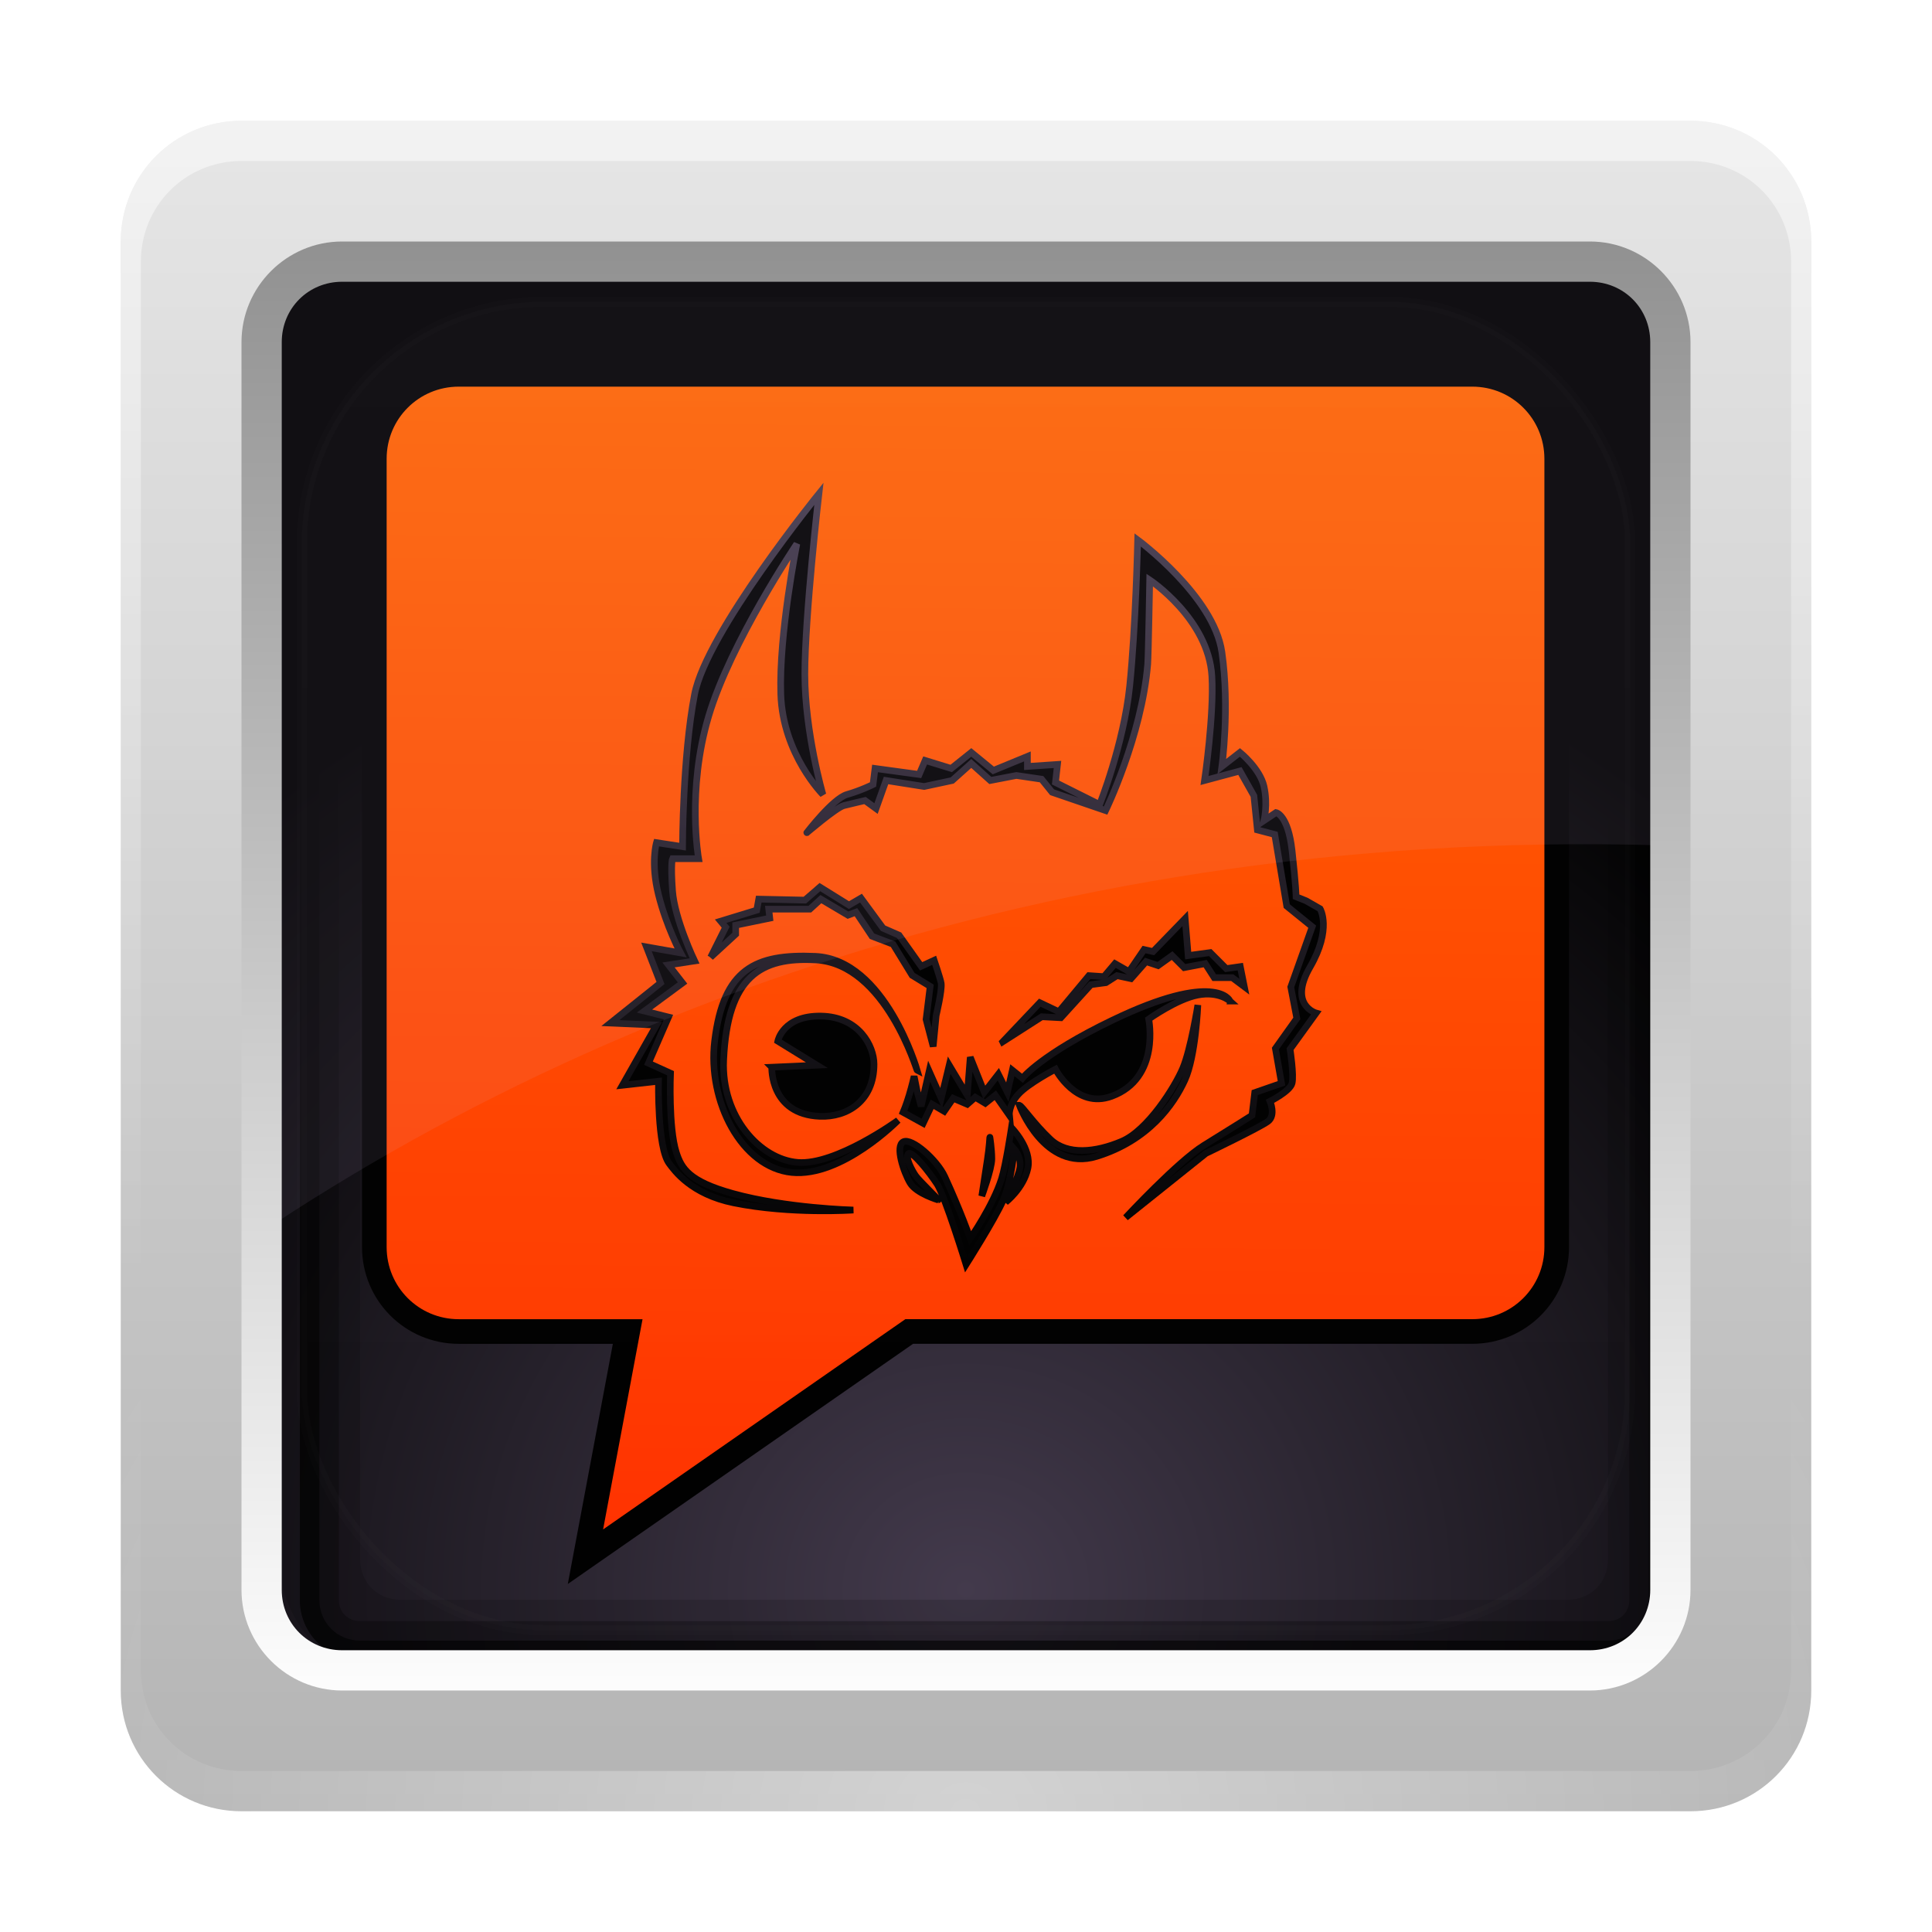 <?xml version="1.0" encoding="UTF-8" standalone="no"?>
<!-- Created with Inkscape (http://www.inkscape.org/) -->

<svg
   xmlns:dc="http://purl.org/dc/elements/1.1/"
   xmlns:cc="http://creativecommons.org/ns#"
   xmlns:rdf="http://www.w3.org/1999/02/22-rdf-syntax-ns#"
   xmlns:svg="http://www.w3.org/2000/svg"
   xmlns="http://www.w3.org/2000/svg"
   xmlns:xlink="http://www.w3.org/1999/xlink"
   xmlns:sodipodi="http://sodipodi.sourceforge.net/DTD/sodipodi-0.dtd"
   xmlns:inkscape="http://www.inkscape.org/namespaces/inkscape"
   version="1.0"
   width="96"
   height="96"
   id="svg2408"
   inkscape:version="0.48.2 r9819"
   sodipodi:docname="p100q.svg"
   inkscape:export-filename="/home/buckstabu/Dropbox/Public/lcicons/lcproto_poshuku.png"
   inkscape:export-xdpi="90"
   inkscape:export-ydpi="90">
  <sodipodi:namedview
     pagecolor="#ffffff"
     bordercolor="#666666"
     borderopacity="1"
     objecttolerance="10"
     gridtolerance="10"
     guidetolerance="10"
     inkscape:pageopacity="0"
     inkscape:pageshadow="2"
     inkscape:window-width="1920"
     inkscape:window-height="1145"
     id="namedview68"
     showgrid="false"
     inkscape:zoom="4.7140452"
     inkscape:cx="113.96563"
     inkscape:cy="12.427081"
     inkscape:window-x="1678"
     inkscape:window-y="32"
     inkscape:window-maximized="1"
     inkscape:current-layer="svg2408" />
  <defs
     id="defs2410">
    <linearGradient
       x1="45.448"
       y1="92.54"
       x2="45.448"
       y2="7.017"
       id="ButtonShadow"
       gradientUnits="userSpaceOnUse"
       gradientTransform="scale(1.006,0.994)">
      <stop
         id="stop3750"
         style="stop-color:#000000;stop-opacity:1"
         offset="0" />
      <stop
         id="stop3752"
         style="stop-color:#000000;stop-opacity:0.588"
         offset="1" />
    </linearGradient>
    <filter
       color-interpolation-filters="sRGB"
       id="filter3174">
      <feGaussianBlur
         id="feGaussianBlur3176"
         stdDeviation="1.71" />
    </filter>
    <linearGradient
       id="linearGradient3224-6">
      <stop
         id="stop3226-2"
         style="stop-color:#42394b;stop-opacity:1"
         offset="0" />
      <stop
         id="stop3228-1"
         style="stop-color:#000000;stop-opacity:1"
         offset="1" />
    </linearGradient>
    <linearGradient
       id="linearGradient3187-5">
      <stop
         id="stop3189-3"
         style="stop-color:#b4b4b4;stop-opacity:1"
         offset="0" />
      <stop
         id="stop3191-2"
         style="stop-color:#e6e6e6;stop-opacity:1"
         offset="1" />
    </linearGradient>
    <linearGradient
       id="linearGradient3737-9">
      <stop
         id="stop3739-7"
         style="stop-color:#ffffff;stop-opacity:1"
         offset="0" />
      <stop
         id="stop3741-6"
         style="stop-color:#ffffff;stop-opacity:0"
         offset="1" />
    </linearGradient>
    <linearGradient
       id="linearGradient3465-2">
      <stop
         id="stop3467-0"
         style="stop-color:#919191;stop-opacity:1"
         offset="0" />
      <stop
         id="stop3469-6"
         style="stop-color:#fdfdfd;stop-opacity:1"
         offset="1" />
    </linearGradient>
    <linearGradient
       id="linearGradient3737-7-3">
      <stop
         id="stop3739-2-3"
         style="stop-color:#ffffff;stop-opacity:1"
         offset="0" />
      <stop
         id="stop3741-7-6"
         style="stop-color:#ffffff;stop-opacity:0"
         offset="1" />
    </linearGradient>
    <linearGradient
       id="linearGradient3737-4-0">
      <stop
         id="stop3739-8-4"
         style="stop-color:#ffffff;stop-opacity:1"
         offset="0" />
      <stop
         id="stop3741-71-8"
         style="stop-color:#ffffff;stop-opacity:0"
         offset="1" />
    </linearGradient>
    <clipPath
       id="clipPath3613-5">
      <rect
         width="84"
         height="84"
         rx="6"
         ry="6"
         x="6"
         y="6"
         id="rect3615-1"
         style="fill:#ffffff;fill-opacity:1;fill-rule:nonzero;stroke:none" />
    </clipPath>
    <filter
       x="-0.192"
       y="-0.192"
       width="1.384"
       height="1.384"
       color-interpolation-filters="sRGB"
       id="filter3794-2">
      <feGaussianBlur
         id="feGaussianBlur3796-9"
         stdDeviation="5.28" />
    </filter>
    <linearGradient
       inkscape:collect="always"
       xlink:href="#linearGradient3187-5"
       id="linearGradient4094"
       gradientUnits="userSpaceOnUse"
       x1="48"
       y1="90"
       x2="48"
       y2="5.988" />
    <linearGradient
       inkscape:collect="always"
       xlink:href="#linearGradient3737-9"
       id="linearGradient4096"
       gradientUnits="userSpaceOnUse"
       x1="36.357"
       y1="6"
       x2="36.357"
       y2="63.893" />
    <linearGradient
       inkscape:collect="always"
       xlink:href="#linearGradient3465-2"
       id="linearGradient4098"
       gradientUnits="userSpaceOnUse"
       gradientTransform="matrix(1.029,0,0,1.029,-1.412,-1.412)"
       x1="43.179"
       y1="13"
       x2="43.179"
       y2="83.295" />
    <radialGradient
       inkscape:collect="always"
       xlink:href="#linearGradient3737-7-3"
       id="radialGradient4100"
       gradientUnits="userSpaceOnUse"
       gradientTransform="matrix(1.157,0,0,0.996,-7.551,0.197)"
       cx="48"
       cy="90.172"
       fx="48"
       fy="90.172"
       r="42" />
    <linearGradient
       inkscape:collect="always"
       xlink:href="#linearGradient3737-4-0"
       id="linearGradient4102"
       gradientUnits="userSpaceOnUse"
       x1="48"
       y1="20.221"
       x2="48"
       y2="138.661" />
    <radialGradient
       inkscape:collect="always"
       xlink:href="#linearGradient3224-6"
       id="radialGradient4113"
       gradientUnits="userSpaceOnUse"
       gradientTransform="matrix(1.383,-1.0350102e-8,0,1.312,-17.141,-23.729)"
       cx="47.098"
       cy="78.287"
       fx="47.098"
       fy="78.287"
       r="38.957" />
    <filter
       id="filter3174-5"
       color-interpolation-filters="sRGB">
      <feGaussianBlur
         stdDeviation="1.71"
         id="feGaussianBlur3176-2" />
    </filter>
    <linearGradient
       gradientTransform="scale(1.006,0.994)"
       gradientUnits="userSpaceOnUse"
       id="ButtonShadow-4"
       y2="7.017"
       x2="45.448"
       y1="92.54"
       x1="45.448">
      <stop
         offset="0"
         style="stop-color:#000000;stop-opacity:1"
         id="stop3750-2" />
      <stop
         offset="1"
         style="stop-color:#000000;stop-opacity:0.588"
         id="stop3752-2" />
    </linearGradient>
    <filter
       id="filter3174-1"
       color-interpolation-filters="sRGB">
      <feGaussianBlur
         stdDeviation="1.71"
         id="feGaussianBlur3176-6" />
    </filter>
    <linearGradient
       gradientTransform="scale(1.006,0.994)"
       gradientUnits="userSpaceOnUse"
       id="ButtonShadow-9"
       y2="7.017"
       x2="45.448"
       y1="92.54"
       x1="45.448">
      <stop
         offset="0"
         style="stop-color:#000000;stop-opacity:1"
         id="stop3750-7" />
      <stop
         offset="1"
         style="stop-color:#000000;stop-opacity:0.588"
         id="stop3752-26" />
    </linearGradient>
    <filter
       id="filter3174-52"
       color-interpolation-filters="sRGB">
      <feGaussianBlur
         stdDeviation="1.71"
         id="feGaussianBlur3176-21" />
    </filter>
    <linearGradient
       gradientTransform="scale(1.006,0.994)"
       gradientUnits="userSpaceOnUse"
       id="ButtonShadow-77"
       y2="7.017"
       x2="45.448"
       y1="92.54"
       x1="45.448">
      <stop
         offset="0"
         style="stop-color:#000000;stop-opacity:1"
         id="stop3750-35" />
      <stop
         offset="1"
         style="stop-color:#000000;stop-opacity:0.588"
         id="stop3752-3" />
    </linearGradient>
    <linearGradient
       id="linearGradient4017-4">
      <stop
         id="stop4019-6"
         offset="0"
         style="stop-color:#ff6600;stop-opacity:1;" />
      <stop
         id="stop4021-5"
         offset="1"
         style="stop-color:#ff1e00;stop-opacity:1;" />
    </linearGradient>
    <filter
       id="filter3174-91"
       color-interpolation-filters="sRGB">
      <feGaussianBlur
         stdDeviation="1.71"
         id="feGaussianBlur3176-16" />
    </filter>
    <linearGradient
       gradientTransform="scale(1.006,0.994)"
       gradientUnits="userSpaceOnUse"
       id="ButtonShadow-95"
       y2="7.017"
       x2="45.448"
       y1="92.54"
       x1="45.448">
      <stop
         offset="0"
         style="stop-color:#000000;stop-opacity:1"
         id="stop3750-0" />
      <stop
         offset="1"
         style="stop-color:#000000;stop-opacity:0.588"
         id="stop3752-11" />
    </linearGradient>
    <linearGradient
       inkscape:collect="always"
       xlink:href="#ButtonShadow-95"
       id="linearGradient16890"
       gradientUnits="userSpaceOnUse"
       gradientTransform="scale(1.006,0.994)"
       x1="45.448"
       y1="92.54"
       x2="45.448"
       y2="7.017" />
    <linearGradient
       id="linearGradient3224-6-05">
      <stop
         offset="0"
         style="stop-color:#42394b;stop-opacity:1"
         id="stop3226-2-50" />
      <stop
         offset="1"
         style="stop-color:#000000;stop-opacity:1"
         id="stop3228-1-77" />
    </linearGradient>
    <filter
       id="filter3174-6"
       color-interpolation-filters="sRGB">
      <feGaussianBlur
         stdDeviation="1.71"
         id="feGaussianBlur3176-69" />
    </filter>
    <linearGradient
       gradientTransform="scale(1.006,0.994)"
       gradientUnits="userSpaceOnUse"
       id="ButtonShadow-39"
       y2="7.017"
       x2="45.448"
       y1="92.54"
       x1="45.448">
      <stop
         offset="0"
         style="stop-color:#000000;stop-opacity:1"
         id="stop3750-23" />
      <stop
         offset="1"
         style="stop-color:#000000;stop-opacity:0.588"
         id="stop3752-34" />
    </linearGradient>
    <linearGradient
       inkscape:collect="always"
       xlink:href="#linearGradient4017-4"
       id="linearGradient19333"
       gradientUnits="userSpaceOnUse"
       gradientTransform="matrix(0.571,0,0,0.571,20.571,20.571)"
       x1="32.775"
       y1="3.9"
       x2="31.725"
       y2="120.438" />
    <linearGradient
       inkscape:collect="always"
       xlink:href="#linearGradient3224-6-05"
       id="linearGradient19339"
       gradientUnits="userSpaceOnUse"
       x1="346"
       y1="92.045"
       x2="346.763"
       y2="538.74" />
    <linearGradient
       inkscape:collect="always"
       xlink:href="#linearGradient3224-6-05"
       id="linearGradient19343"
       gradientUnits="userSpaceOnUse"
       x1="346"
       y1="92.045"
       x2="346.763"
       y2="538.74" />
    <linearGradient
       inkscape:collect="always"
       xlink:href="#linearGradient3224-6-05"
       id="linearGradient19347"
       gradientUnits="userSpaceOnUse"
       x1="346"
       y1="92.045"
       x2="346.763"
       y2="538.74" />
    <linearGradient
       inkscape:collect="always"
       xlink:href="#linearGradient3224-6-05"
       id="linearGradient19351"
       gradientUnits="userSpaceOnUse"
       x1="346"
       y1="92.045"
       x2="346.763"
       y2="538.74" />
    <linearGradient
       inkscape:collect="always"
       xlink:href="#linearGradient3224-6-05"
       id="linearGradient19355"
       gradientUnits="userSpaceOnUse"
       x1="346"
       y1="92.045"
       x2="346.763"
       y2="538.74" />
    <linearGradient
       inkscape:collect="always"
       xlink:href="#linearGradient3224-6-05"
       id="linearGradient19359"
       gradientUnits="userSpaceOnUse"
       x1="346"
       y1="92.045"
       x2="346.763"
       y2="538.74" />
    <linearGradient
       inkscape:collect="always"
       xlink:href="#linearGradient3224-6-05"
       id="linearGradient19363"
       gradientUnits="userSpaceOnUse"
       x1="346"
       y1="92.045"
       x2="346.763"
       y2="538.74" />
    <linearGradient
       inkscape:collect="always"
       xlink:href="#linearGradient3224-6-05"
       id="linearGradient19367"
       gradientUnits="userSpaceOnUse"
       x1="346"
       y1="92.045"
       x2="346.763"
       y2="538.74" />
    <linearGradient
       inkscape:collect="always"
       xlink:href="#linearGradient3224-6-05"
       id="linearGradient19371"
       gradientUnits="userSpaceOnUse"
       x1="346"
       y1="92.045"
       x2="346.763"
       y2="538.74" />
    <linearGradient
       inkscape:collect="always"
       xlink:href="#linearGradient3224-6-05"
       id="linearGradient19375"
       gradientUnits="userSpaceOnUse"
       x1="346"
       y1="92.045"
       x2="346.763"
       y2="538.74" />
    <linearGradient
       inkscape:collect="always"
       xlink:href="#linearGradient3224-6-05"
       id="linearGradient19379"
       gradientUnits="userSpaceOnUse"
       x1="346"
       y1="92.045"
       x2="346.763"
       y2="538.74" />
  </defs>
  <g
     id="layer2-8"
     style="display:none"
     transform="translate(127.2,68.7)">
    <rect
       width="86"
       height="85"
       rx="6"
       ry="6"
       x="5"
       y="7"
       id="rect3745-7"
       style="opacity:0.9;fill:url(#ButtonShadow-4);fill-opacity:1;fill-rule:nonzero;stroke:none;filter:url(#filter3174-5)" />
  </g>
  <rect
     style="fill:url(#radialGradient4113);fill-opacity:1;stroke:none"
     id="rect3461-7"
     y="8.744"
     x="9.039"
     ry="6.173"
     rx="5.853"
     height="78.516"
     width="77.915" />
  <path
     style="opacity:0.6;color:#000000;fill:#000000;fill-opacity:1;fill-rule:nonzero;stroke:none;stroke-width:1;marker:none;visibility:visible;display:inline;overflow:visible;enable-background:accumulate"
     id="rect3977-9"
     inkscape:connector-curvature="0"
     d="m 17.898,14.49 c -1.662,0 -3,1.338 -3,3 l 0,62 c 0,1.662 1.338,3 3,3 l 62,0 c 1.662,0 3,-1.338 3,-3 l 0,-62 c 0,-1.662 -1.338,-3 -3,-3 l -62,0 z m 0,0.969 62,0 c 1.14,0 2.031,0.891 2.031,2.031 l 0,62 c 0,1.14 -0.891,2.031 -2.031,2.031 l -62,0 c -1.14,0 -2.031,-0.891 -2.031,-2.031 l 0,-62 c 0,-1.14 0.891,-2.031 2.031,-2.031 z" />
  <g
     id="layer2"
     style="display:none">
    <rect
       width="86"
       height="85"
       rx="6"
       ry="6"
       x="5"
       y="7"
       id="rect3745"
       style="opacity:0.9;fill:url(#ButtonShadow);fill-opacity:1;fill-rule:nonzero;stroke:none;filter:url(#filter3174)" />
  </g>
  <path
     style="font-size:medium;font-style:normal;font-variant:normal;font-weight:normal;font-stretch:normal;text-indent:0;text-align:start;text-decoration:none;line-height:normal;letter-spacing:normal;word-spacing:normal;text-transform:none;direction:ltr;block-progression:tb;writing-mode:lr-tb;text-anchor:start;opacity:0.15;color:#000000;fill:#000000;fill-opacity:1;stroke:none;stroke-width:4;marker:none;visibility:visible;display:inline;overflow:visible;enable-background:accumulate;font-family:Abandoned Bitplane;-inkscape-font-specification:Abandoned Bitplane"
     id="rect3222-3-8"
     inkscape:connector-curvature="0"
     d="m 19.898,13.49 c -3.289,0 -6,2.711 -6,6 l 0,58 c 0,3.289 2.711,6 6,6 l 58,0 c 3.289,0 6,-2.711 6,-6 l 0,-58 c 0,-3.289 -2.711,-6 -6,-6 l -58,0 z m 0,4 58,0 c 1.143,0 2,0.857 2,2 l 0,58 c 0,1.143 -0.857,2 -2,2 l -58,0 c -1.143,0 -2,-0.857 -2,-2 l 0,-58 c 0,-1.143 0.857,-2 2,-2 z" />
  <path
     style="opacity:0.3;color:#000000;fill:#000000;fill-opacity:1;fill-rule:nonzero;stroke:none;stroke-width:1;marker:none;visibility:visible;display:inline;overflow:visible;enable-background:accumulate"
     id="rect3981-0"
     inkscape:connector-curvature="0"
     d="m 17.898,14.49 c -1.662,0 -3,1.338 -3,3 l 0,62 c 0,1.662 1.338,3 3,3 l 62,0 c 1.662,0 3,-1.338 3,-3 l 0,-62 c 0,-1.662 -1.338,-3 -3,-3 l -62,0 z m 0,1.938 62,0 c 0.618,0 1.062,0.444 1.062,1.062 l 0,62 c 0,0.618 -0.444,1.062 -1.062,1.062 l -62,0 c -0.618,0 -1.062,-0.444 -1.062,-1.062 l 0,-62 c 0,-0.618 0.444,-1.062 1.062,-1.062 z" />
  <g
     id="activity-gmail"
     display="block"
     style="display:block"
     transform="translate(2.025,106.6)" />
  <g
     id="layer2-4"
     style="display:none"
     transform="translate(293.4,25.8)">
    <rect
       width="86"
       height="85"
       rx="6"
       ry="6"
       x="5"
       y="7"
       id="rect3745-2"
       style="opacity:0.9;fill:url(#ButtonShadow-9);fill-opacity:1;fill-rule:nonzero;stroke:none;filter:url(#filter3174-1)" />
  </g>
  <g
     id="layer2-1"
     style="display:none"
     transform="translate(361.839,197.765)">
    <rect
       width="86"
       height="85"
       rx="6"
       ry="6"
       x="5"
       y="7"
       id="rect3745-0"
       style="opacity:0.9;fill:url(#ButtonShadow-77);fill-opacity:1;fill-rule:nonzero;stroke:none;filter:url(#filter3174-52)" />
  </g>
  <g
     id="layer2-9"
     style="display:none"
     transform="translate(186.6,103.8)">
    <rect
       width="86"
       height="85"
       rx="6"
       ry="6"
       x="5"
       y="7"
       id="rect3745-19"
       style="opacity:0.9;fill:url(#linearGradient16890);fill-opacity:1;fill-rule:nonzero;stroke:none;filter:url(#filter3174-91)" />
  </g>
  <g
     id="g19292"
     transform="translate(7.44,-32.26)">
    <g
       style="display:none"
       id="layer2-7">
      <rect
         style="opacity:0.9;fill:url(#ButtonShadow-39);fill-opacity:1;fill-rule:nonzero;stroke:none;filter:url(#filter3174-6)"
         id="rect3745-8"
         y="7"
         x="5"
         ry="6"
         rx="6"
         height="85"
         width="86" />
    </g>
    <g
       id="g19319"
       transform="matrix(1.224,0,0,1.224,-18.216,21.484)">
      <path
         d="M 27.429,24 C 25.529,24 24,25.529 24,27.429 l 0,32 c 0,1.899 1.529,3.429 3.429,3.429 l 6.857,0 L 32.571,72 l 13.143,-9.143 22.857,0 C 70.471,62.857 72,61.328 72,59.429 l 0,-32 c 0,-1.899 -1.529,-3.429 -3.429,-3.429 l -41.143,0 z"
         inkscape:connector-curvature="0"
         id="path3984-2"
         style="fill:url(#linearGradient19333);fill-opacity:1;fill-rule:nonzero;stroke:#000000;stroke-opacity:1" />
      <g
         id="layer1-3"
         inkscape:label="Layer 1"
         transform="matrix(0.07,0,0,0.07,22.757,22.416)"
         style="fill:#000000;fill-opacity:1;stroke:url(#linearGradient19379);stroke-width:3.866;stroke-miterlimit:4;stroke-opacity:1;stroke-dasharray:none">
        <path
           sodipodi:nodetypes="cscsccsccccccccsscsscccccccsccscsc"
           id="path3684"
           d="m 277.907,266.316 c 0,0 -10.465,-36.047 -10.465,-69.767 0,-33.721 8.14,-104.651 8.14,-104.651 0,0 -65.116,80.233 -72.093,116.279 -6.977,36.047 -6.977,88.372 -6.977,88.372 l -15.116,-2.326 c 0,0 -3.488,11.628 1.163,30.233 4.651,18.605 12.791,33.721 12.791,33.721 l -19.767,-3.488 8.14,20.93 -29.07,23.256 26.744,1.163 0,0 -19.767,34.884 20.93,-2.326 c 0,0 -0.798,38.372 6.179,47.674 3.012,4.015 12.626,17.822 37.535,22.873 32.798,6.65 69.305,4.153 69.305,4.153 0,0 -39.008,-0.991 -69.931,-9.577 -25.393,-7.051 -29.749,-14.521 -32.74,-23.803 -4.65,-14.43 -3.372,-45.972 -3.372,-45.972 l -12.791,-5.814 11.628,-26.744 -13.953,-3.488 22.093,-16.279 -8.14,-10.465 15.116,-2.326 c 0,0 -11.628,-24.419 -12.791,-40.698 -1.163,-16.279 0,-18.605 0,-18.605 l 15.116,0 c 0,0 -6.977,-39.535 5.814,-82.558 12.791,-43.023 51.163,-100 51.163,-100 0,0 -10.465,52.326 -9.302,87.209 1.163,34.884 24.419,58.14 24.419,58.14 z"
           style="fill:#000000;fill-opacity:1;stroke:url(#linearGradient19339);stroke-width:3.866;stroke-miterlimit:4;stroke-opacity:1;stroke-dasharray:none"
           inkscape:connector-curvature="0" />
        <path
           sodipodi:nodetypes="csccccccccccccscsccsccscccsccscsccscccccccccccccscscccccccccccsc"
           id="path3686"
           d="m 268.605,288.409 c 0,0 15.116,-19.767 23.256,-22.093 8.14,-2.326 15.116,-5.814 15.116,-5.814 l 1.163,-9.302 25.581,3.488 3.488,-8.14 15.116,4.651 11.628,-9.302 12.791,10.465 19.767,-8.14 0,5.814 17.442,-1.163 -1.163,10.465 25.581,12.791 c 0,0 13.953,-34.884 17.442,-68.605 3.488,-33.721 4.651,-84.884 4.651,-84.884 0,0 44.186,32.558 48.837,65.116 4.651,32.558 0,66.279 0,66.279 l 10.465,-8.14 c 0,0 11.628,9.302 13.953,19.767 2.326,10.465 0,19.767 0,19.767 l 6.977,-4.651 c 0,0 6.977,1.163 9.302,22.093 2.326,20.93 2.326,26.744 2.326,26.744 l 5.814,2.326 8.14,4.651 c 0,0 6.977,11.628 -5.814,33.721 -12.791,22.093 3.488,26.744 3.488,26.744 l -15.116,20.93 c 0,0 2.326,15.116 1.163,19.767 -1.163,4.651 -12.791,10.465 -12.791,10.465 0,0 3.488,8.14 -1.163,11.628 C 531.395,459.339 500,474.455 500,474.455 l -46.512,37.209 c 0,0 30.233,-32.558 45.349,-41.86 15.116,-9.302 27.925,-17.424 27.925,-17.424 l 1.581,-13.19 15.534,-5.396 -3.543,-20.185 12.427,-17.442 -3.507,-18.223 12.427,-34.956 -14.771,-11.955 -6.959,-41.533 -10.065,-2.653 -2.023,-19.771 -8.097,-14.386 -20.531,5.505 c 0,0 5.563,-38.081 4.251,-60.483 -1.947,-33.24 -36.047,-55.814 -36.047,-55.814 0,0 -0.777,44.202 -1.163,48.837 -3.488,41.86 -24.419,84.884 -24.419,84.884 l -31.032,-10.624 -6.108,-7.574 -14.604,-2.15 -15.116,2.907 -11.047,-9.884 -11.047,9.884 -16.279,3.488 -22.093,-3.488 -5.814,16.279 -6.395,-4.651 c 0,0 -7.558,1.744 -12.209,2.907 -4.651,1.163 -22.674,16.86 -21.512,15.698 z"
           style="fill:#000000;fill-opacity:1;stroke:url(#linearGradient19343);stroke-width:3.866;stroke-miterlimit:4;stroke-opacity:1;stroke-dasharray:none"
           inkscape:connector-curvature="0" />
        <path
           sodipodi:nodetypes="csssccc"
           id="path3711"
           d="m 248.256,424.455 c 0,0 -1.163,27.326 27.907,28.488 15.696,0.628 31.395,-8.721 31.395,-30.233 0,-10.465 -8.712,-27.578 -30.814,-27.907 -22.098,-0.329 -25,14.535 -25,14.535 l 22.674,13.953 -26.163,1.163 z"
           style="fill:#000000;fill-opacity:1;stroke:url(#linearGradient19347);stroke-width:3.866;stroke-miterlimit:4;stroke-opacity:1;stroke-dasharray:none"
           inkscape:connector-curvature="0" />
        <path
           sodipodi:nodetypes="csscsssc"
           id="path3713"
           d="m 391.86,446.548 c 0,0 14.535,38.953 44.767,29.651 30.233,-9.302 44.767,-30.233 51.163,-44.186 6.395,-13.953 7.558,-43.605 7.558,-43.605 0,0 -4.07,25.581 -8.721,36.628 -4.651,11.047 -20.349,36.047 -35.465,42.442 -15.116,6.395 -31.395,8.14 -41.279,-1.163 C 400,457.013 393.605,447.13 391.86,446.548 z"
           style="fill:#000000;fill-opacity:1;stroke:url(#linearGradient19351);stroke-width:3.866;stroke-miterlimit:4;stroke-opacity:1;stroke-dasharray:none"
           inkscape:connector-curvature="0" />
        <path
           sodipodi:nodetypes="cssscsssc"
           id="path3715"
           d="m 332.558,426.199 c 0,0 -18.467,-64.267 -59.13,-66.043 -34.719,-1.517 -53.27,7.267 -58.312,49.182 -4.203,34.941 15.698,73.256 44.767,76.163 29.07,2.907 61.628,-30.233 61.628,-30.233 0,0 -36.047,26.163 -58.14,24.419 -22.093,-1.744 -44.455,-26.729 -43.023,-59.302 2.135,-48.574 21.479,-59.969 53.488,-58.14 40.698,2.326 58.721,65.116 58.721,63.953 z"
           style="fill:#000000;fill-opacity:1;stroke:url(#linearGradient19355);stroke-width:3.866;stroke-miterlimit:4;stroke-opacity:1;stroke-dasharray:none"
           inkscape:connector-curvature="0" />
        <path
           sodipodi:nodetypes="cscscsccccccccccscccccccccccccsc"
           id="path3717"
           d="m 513.953,386.083 c 0,0 -6.395,-5.814 -18.605,-3.488 -12.209,2.326 -28.488,13.953 -28.488,13.953 0,0 6.977,34.302 -21.512,44.767 -20.572,7.557 -32.558,-15.698 -32.558,-15.698 0,0 -15.698,8.14 -21.512,14.535 -5.814,6.395 -5.233,12.209 -5.233,12.209 l -8.14,-11.628 -5.814,4.651 -5.814,-3.488 -4.651,4.07 -8.14,-3.488 -5.233,7.558 -6.977,-4.07 -5.233,11.047 -11.628,-6.395 c 0,0 1.744,-4.07 3.488,-9.884 1.744,-5.814 2.907,-11.047 2.907,-11.047 l 1.744,8.721 2.326,8.721 4.651,-20.349 6.977,15.698 4.651,-19.186 10.465,17.442 1.744,-22.093 8.14,20.349 8.14,-10.465 5.233,10.465 2.907,-12.791 5.814,4.651 c 0,0 10.842,-13.793 52.326,-33.721 59.302,-28.488 68.023,-11.628 68.023,-11.047 z"
           style="fill:#000000;fill-opacity:1;stroke:url(#linearGradient19359);stroke-width:3.866;stroke-miterlimit:4;stroke-opacity:1;stroke-dasharray:none"
           inkscape:connector-curvature="0" />
        <path
           sodipodi:nodetypes="cssscscscscscsssc"
           id="path3725"
           d="m 344.92,501.477 c 0,0 -12.744,-3.7 -16.444,-9.867 -3.7,-6.167 -8.853,-21.436 -3.92,-23.903 4.933,-2.467 19.588,10.58 23.994,20.153 9.223,20.041 14.8,35.899 14.8,35.899 0,0 13.197,-18.956 18.159,-34.616 2.44,-7.7 5.756,-29.6 5.756,-29.6 0,0 11.972,12.092 9.505,23.603 -2.467,11.511 -12.794,19.563 -12.794,19.563 0,0 7.4,-13.978 8.222,-20.144 0.822,-6.167 -3.289,-10.689 -3.289,-10.689 0,0 -1.644,18.911 -6.578,30.011 -4.933,11.1 -21.378,37 -21.378,37 0,0 -12.213,-39.516 -16.735,-46.505 -4.522,-6.989 -14.68,-19.833 -16.735,-17.777 -2.056,2.056 2.226,10.016 4.281,12.894 2.056,2.878 13.567,13.978 13.155,13.978 z"
           style="fill:#000000;fill-opacity:1;stroke:url(#linearGradient19363);stroke-width:3.866;stroke-miterlimit:4;stroke-opacity:1;stroke-dasharray:none"
           inkscape:connector-curvature="0" />
        <path
           sodipodi:nodetypes="cscsc"
           id="path3727"
           d="m 374.709,464.862 c 0,0 -0.291,5.814 -1.453,13.372 -1.163,7.558 -3.198,20.93 -3.198,20.93 0,0 5.814,-15.698 5.814,-21.512 0,-5.814 -1.163,-13.081 -1.163,-12.791 z"
           style="fill:#000000;fill-opacity:1;stroke:url(#linearGradient19367);stroke-width:3.866;stroke-miterlimit:4;stroke-opacity:1;stroke-dasharray:none"
           inkscape:connector-curvature="0" />
        <path
           sodipodi:nodetypes="cccccccccccccscccccccccccccccc"
           id="path3729"
           d="m 212.791,360.701 8.721,-17.442 -2.907,-3.488 20.93,-6.395 1.163,-6.395 26.744,0.581 8.721,-7.558 16.86,10.465 6.977,-4.07 12.791,17.442 9.302,4.07 12.791,18.023 7.558,-3.488 c 0,0 3.731,10.999 4.07,13.372 0.581,4.07 -2.907,18.605 -2.907,18.605 l -1.744,18.023 -4.118,-15.715 2.374,-19.169 -10.465,-6.395 -11.047,-18.023 -12.209,-4.651 -9.302,-13.953 -4.651,1.744 -15.698,-9.302 -6.395,5.814 -23.837,0 0.581,5.233 -19.767,4.07 0,5.233 -14.535,13.372 z"
           style="fill:#000000;fill-opacity:1;stroke:url(#linearGradient19371);stroke-width:3.866;stroke-miterlimit:4;stroke-opacity:1;stroke-dasharray:none"
           inkscape:connector-curvature="0" />
        <path
           id="path3731"
           d="m 382.176,409.721 21.512,-22.674 11.047,5.233 17.442,-20.93 8.721,0.581 6.395,-7.558 8.14,4.651 8.721,-12.791 5.233,1.163 18.605,-19.186 1.744,21.512 12.791,-1.744 9.302,9.302 8.14,-1.163 2.326,11.628 -6.977,-5.233 -10.465,0 -5.233,-8.14 -12.209,2.326 -6.977,-6.977 -8.14,5.814 -6.977,-2.326 -8.721,9.884 -8.14,-1.744 -6.395,4.07 -8.721,1.163 -17.442,19.186 -11.047,-0.581 -22.674,14.535 z"
           style="fill:#000000;fill-opacity:1;stroke:url(#linearGradient19375);stroke-width:3.866;stroke-miterlimit:4;stroke-opacity:1;stroke-dasharray:none"
           inkscape:connector-curvature="0" />
      </g>
    </g>
  </g>
  <path
     style="opacity:0.08;fill:#d9c6ed;fill-opacity:1;stroke:none"
     id="rect3256-3"
     inkscape:connector-curvature="0"
     d="m 14.898,8.74 c -3.242,0 -5.844,2.767 -5.844,6.187 l 0,49.062 C 27.879,50.131 54.866,40.196 86.961,42.208 l 0,-27.281 c 0,-3.42 -2.633,-6.187 -5.875,-6.187 l -66.188,0 z" />
  <g
     id="layer1"
     style="display:inline">
    <path
       d="M 12,6 C 8.676,6 6,8.676 6,12 l 0,72 c 0,3.324 2.676,6 6,6 l 72,0 c 3.324,0 6,-2.676 6,-6 L 90,12 C 90,8.676 87.324,6 84,6 L 12,6 z m 5,7 62,0 c 2.216,0 4,1.784 4,4 l 0,62 c 10e-7,2.216 -1.784,4 -4,4 l -62,0 c -2.216,10e-7 -4,-1.784 -4,-4 l 0,-62 c 0,-2.216 1.784,-4 4,-4 z"
       inkscape:connector-curvature="0"
       id="rect2419"
       style="fill:url(#linearGradient4094);fill-opacity:1;fill-rule:nonzero;stroke:none" />
    <path
       d="M 12,6 C 8.676,6 6,8.676 6,12 l 0,2 0,68 0,2 c 0,0.335 0.041,0.651 0.094,0.969 0.049,0.296 0.097,0.597 0.188,0.875 0.01,0.03 0.021,0.064 0.031,0.094 0.099,0.288 0.235,0.547 0.375,0.812 0.145,0.274 0.316,0.536 0.5,0.781 0.184,0.246 0.374,0.473 0.594,0.688 0.44,0.428 0.943,0.815 1.5,1.094 0.279,0.14 0.573,0.247 0.875,0.344 -0.256,-0.1 -0.487,-0.236 -0.719,-0.375 -0.007,-0.004 -0.024,0.004 -0.031,0 -0.032,-0.019 -0.062,-0.043 -0.094,-0.062 -0.12,-0.077 -0.231,-0.164 -0.344,-0.25 -0.106,-0.081 -0.213,-0.161 -0.312,-0.25 C 8.478,88.557 8.309,88.373 8.156,88.188 8.049,88.057 7.938,87.922 7.844,87.781 7.819,87.743 7.805,87.695 7.781,87.656 7.716,87.553 7.651,87.452 7.594,87.344 7.493,87.149 7.388,86.928 7.312,86.719 7.305,86.697 7.289,86.678 7.281,86.656 7.249,86.564 7.245,86.469 7.219,86.375 7.188,86.268 7.148,86.172 7.125,86.062 7.052,85.721 7,85.364 7,85 L 7,83 7,15 7,13 C 7,10.218 9.218,8 12,8 l 2,0 68,0 2,0 c 2.782,0 5,2.218 5,5 l 0,2 0,68 0,2 c 0,0.364 -0.052,0.721 -0.125,1.062 -0.044,0.207 -0.088,0.398 -0.156,0.594 -0.008,0.022 -0.023,0.041 -0.031,0.062 -0.063,0.174 -0.138,0.367 -0.219,0.531 -0.042,0.083 -0.079,0.17 -0.125,0.25 -0.055,0.097 -0.127,0.188 -0.188,0.281 -0.094,0.141 -0.205,0.276 -0.312,0.406 -0.143,0.174 -0.303,0.347 -0.469,0.5 -0.011,0.01 -0.02,0.021 -0.031,0.031 -0.138,0.126 -0.285,0.234 -0.438,0.344 -0.103,0.073 -0.204,0.153 -0.312,0.219 -0.007,0.004 -0.024,-0.004 -0.031,0 -0.232,0.139 -0.463,0.275 -0.719,0.375 0.302,-0.097 0.596,-0.204 0.875,-0.344 0.557,-0.279 1.06,-0.666 1.5,-1.094 0.22,-0.214 0.409,-0.442 0.594,-0.688 0.184,-0.246 0.355,-0.508 0.5,-0.781 0.14,-0.265 0.276,-0.525 0.375,-0.812 0.01,-0.031 0.021,-0.063 0.031,-0.094 0.09,-0.278 0.139,-0.579 0.188,-0.875 C 89.959,84.651 90,84.335 90,84 l 0,-2 0,-68 0,-2 C 90,8.676 87.324,6 84,6 L 12,6 z"
       inkscape:connector-curvature="0"
       id="rect3728"
       style="opacity:0.5;fill:url(#linearGradient4096);fill-opacity:1;fill-rule:nonzero;stroke:none" />
    <path
       d="m 17,12 c -2.753,0 -5,2.247 -5,5 l 0,62 c 0,2.753 2.247,5 5,5 l 62,0 c 2.753,0 5,-2.247 5,-5 l 0,-62 c 0,-2.753 -2.247,-5 -5,-5 l -62,0 z m 0,2 62,0 c 1.679,0 3,1.321 3,3 l 0,62 c 10e-7,1.679 -1.321,3 -3,3 l -62,0 c -1.679,0 -3,-1.321 -3,-3 l 0,-62 c 0,-1.679 1.321,-3 3,-3 z"
       inkscape:connector-curvature="0"
       id="rect3425"
       style="fill:url(#linearGradient4098);fill-opacity:1;fill-rule:nonzero;stroke:none" />
    <path
       d="M 12,90 C 8.676,90 6,87.324 6,84 L 6,82 6,14 6,12 c 0,-0.335 0.041,-0.651 0.094,-0.969 0.049,-0.296 0.097,-0.597 0.188,-0.875 C 6.291,10.126 6.302,10.093 6.312,10.062 6.411,9.775 6.547,9.515 6.688,9.25 6.832,8.976 7.003,8.714 7.188,8.469 7.372,8.223 7.561,7.995 7.781,7.781 8.221,7.353 8.724,6.967 9.281,6.688 9.56,6.548 9.855,6.441 10.156,6.344 9.9,6.444 9.67,6.58 9.438,6.719 c -0.007,0.004 -0.024,-0.004 -0.031,0 -0.032,0.019 -0.062,0.043 -0.094,0.062 -0.12,0.077 -0.231,0.164 -0.344,0.25 -0.106,0.081 -0.213,0.161 -0.312,0.25 C 8.478,7.443 8.309,7.627 8.156,7.812 8.049,7.943 7.938,8.078 7.844,8.219 7.819,8.257 7.805,8.305 7.781,8.344 7.716,8.447 7.651,8.548 7.594,8.656 7.493,8.851 7.388,9.072 7.312,9.281 7.305,9.303 7.289,9.322 7.281,9.344 7.249,9.436 7.245,9.531 7.219,9.625 7.188,9.732 7.148,9.828 7.125,9.938 7.052,10.279 7,10.636 7,11 l 0,2 0,68 0,2 c 0,2.782 2.218,5 5,5 l 2,0 68,0 2,0 c 2.782,0 5,-2.218 5,-5 l 0,-2 0,-68 0,-2 C 89,10.636 88.948,10.279 88.875,9.938 88.831,9.731 88.787,9.54 88.719,9.344 88.711,9.322 88.695,9.303 88.688,9.281 88.625,9.108 88.549,8.914 88.469,8.75 88.427,8.667 88.39,8.58 88.344,8.5 88.289,8.403 88.217,8.312 88.156,8.219 88.062,8.078 87.951,7.943 87.844,7.812 87.701,7.638 87.541,7.466 87.375,7.312 87.364,7.302 87.355,7.291 87.344,7.281 87.205,7.156 87.059,7.047 86.906,6.938 86.804,6.864 86.702,6.784 86.594,6.719 c -0.007,-0.004 -0.024,0.004 -0.031,0 -0.232,-0.139 -0.463,-0.275 -0.719,-0.375 0.302,0.097 0.596,0.204 0.875,0.344 0.557,0.279 1.06,0.666 1.5,1.094 0.22,0.214 0.409,0.442 0.594,0.688 0.184,0.246 0.355,0.508 0.5,0.781 0.14,0.265 0.276,0.525 0.375,0.812 0.01,0.031 0.021,0.063 0.031,0.094 0.09,0.278 0.139,0.579 0.188,0.875 C 89.959,11.349 90,11.665 90,12 l 0,2 0,68 0,2 c 0,3.324 -2.676,6 -6,6 l -72,0 z"
       inkscape:connector-curvature="0"
       id="path3615"
       style="opacity:0.4;fill:url(#radialGradient4100);fill-opacity:1;fill-rule:nonzero;stroke:none" />
    <rect
       width="66"
       height="66"
       rx="12"
       ry="12"
       x="15"
       y="15"
       clip-path="url(#clipPath3613-5)"
       id="rect3171"
       style="opacity:0.1;fill:url(#linearGradient4102);fill-opacity:1;fill-rule:nonzero;stroke:#ffffff;stroke-width:0.5;stroke-linecap:round;stroke-linejoin:miter;stroke-miterlimit:4;stroke-opacity:1;stroke-dasharray:none;stroke-dashoffset:0;filter:url(#filter3794-2)" />
  </g>
</svg>
